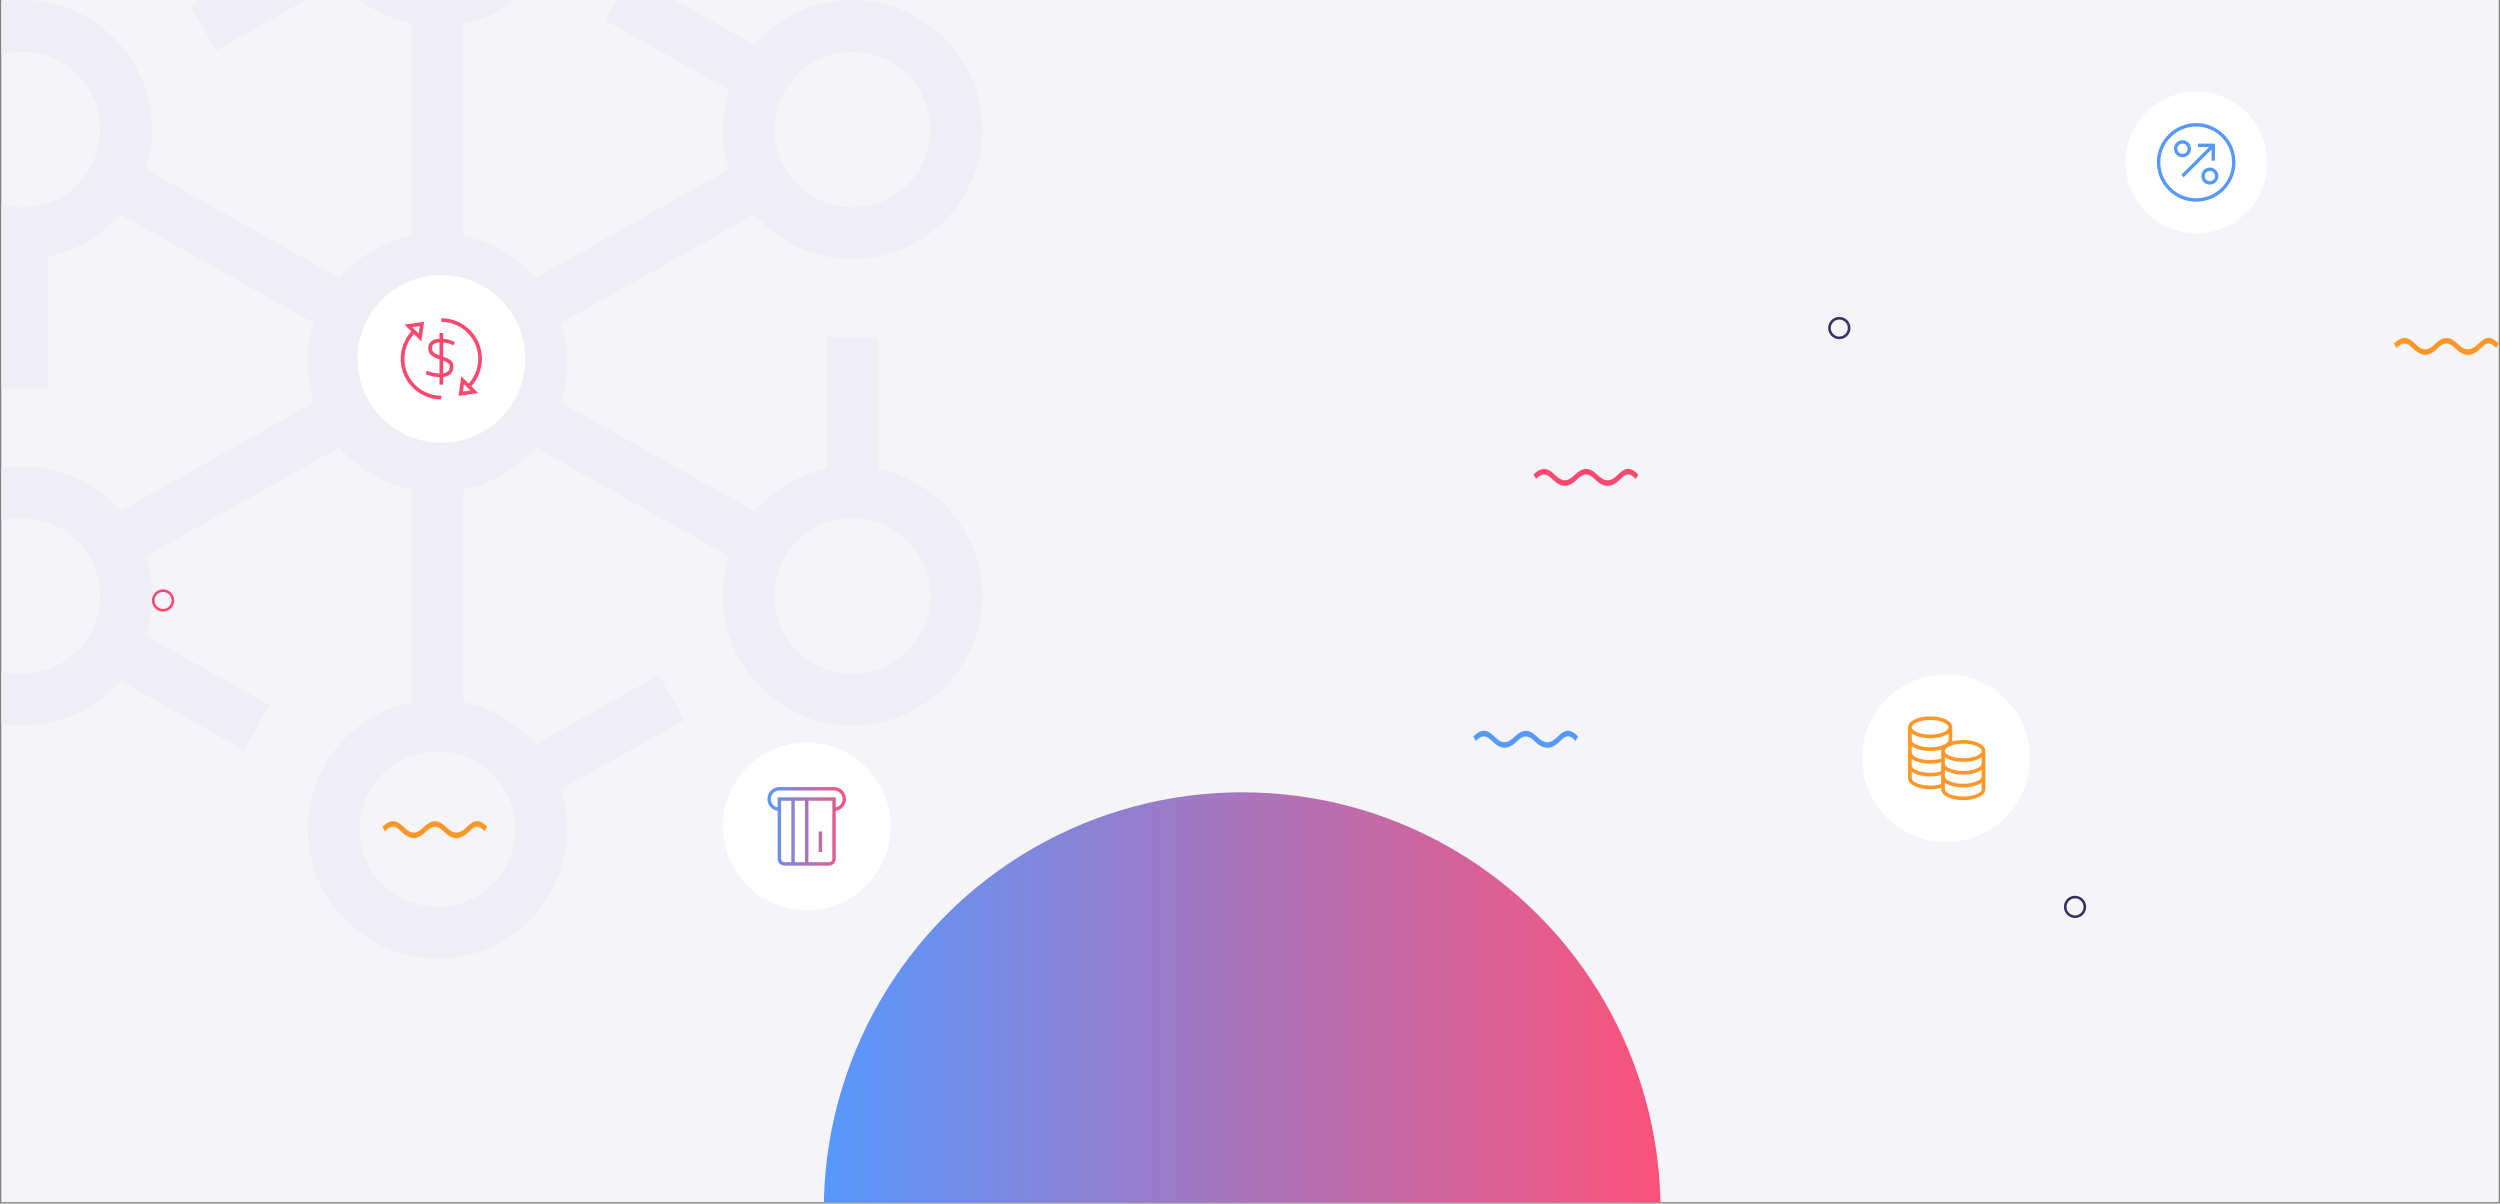 <?xml version="1.0" encoding="UTF-8"?>
<svg version="1.1" viewBox="0 0 1909 919" xmlns="http://www.w3.org/2000/svg" xmlns:xlink="http://www.w3.org/1999/xlink">
<rect x="0" y="0" width="1909" height="919" fill="#808080" stroke="none"/>
<title>BG-payss</title>
<desc>Created with Sketch.</desc>
<defs>
<polygon id="a" points="0.993 918 0.993 0 1908 0 1908 918"/>
<linearGradient id="c" x1="100%" x2="0%" y1="48.66%" y2="48.66%">
<stop stop-color="#FB527A" offset="0"/>
<stop stop-color="#5798FE" offset="1"/>
</linearGradient>
</defs>
<g fill="none" fill-rule="evenodd">
<mask id="b" fill="white">
<use xlink:href="#a"/>
</mask>
<use fill="#F5F4F8" xlink:href="#a"/>
<circle cx="948.5" cy="924.5" r="319.5" fill="url(#c)" fill-rule="nonzero" mask="url(#b)"/>
<path id="Combined-Shape" d="m334.01-178c54.701 0 99.045 44.285 99.045 98.913 0 47.853-34.027 87.769-79.236 96.934v162.22c21.811 4.422 41.02 16.001 55.06 32.176l147.76-82.999c-3.071-9.545-4.729-19.722-4.729-30.286 0-10.565 1.659-20.743 4.73-30.288l-94.342-52.989 19.421-34.485 94.368 53.003c18.161-20.921 44.967-34.154 74.868-34.154 54.701 0 99.045 44.285 99.045 98.913 0 54.628-44.344 98.913-99.045 98.913-29.902 0-56.709-13.233-74.87-34.156l-147.76 83c3.071 9.545 4.729 19.722 4.729 30.286s-1.658 20.741-4.729 30.286l147.76 83c14.04-16.175 33.248-27.755 55.06-32.177l0.001-100.89h39.618l4.39e-4 100.89c45.209 9.165 79.236 49.081 79.236 96.934 0 54.628-44.344 98.913-99.045 98.913s-99.045-44.285-99.045-98.913c0-10.564 1.658-20.741 4.729-30.286l-147.76-82.999c-14.04 16.175-33.249 27.755-55.06 32.176v162.22c21.813 4.422 41.024 16.003 55.064 32.181l94.36-53.01 19.424 34.483-94.34 52.999c3.07 9.543 4.727 19.718 4.727 30.28 0 54.628-44.344 98.913-99.045 98.913-54.701 0-99.045-44.285-99.045-98.913 0-47.853 34.026-87.769 79.235-96.934v-162.22c-21.816-4.423-41.028-16.006-55.069-32.187l-147.77 83.014c3.07 9.544 4.728 19.72 4.728 30.282 0 10.564-1.658 20.741-4.729 30.286l94.361 52.988-19.418 34.487-94.389-53.004c-18.161 20.922-44.968 34.156-74.87 34.156-54.701 0-99.045-44.285-99.045-98.913 0-54.628 44.344-98.913 99.045-98.913 29.904 0 56.712 13.235 74.873 34.159l147.77-83.017c-3.068-9.541-4.725-19.713-4.725-30.272s1.657-20.731 4.725-30.272l-147.77-83.017c-14.04 16.177-33.25 27.758-55.062 32.18l-0.001 100.89h-39.618l-4.3883e-4 -100.89c-45.209-9.165-79.236-49.081-79.236-96.934 0-54.628 44.344-98.913 99.045-98.913s99.045 44.285 99.045 98.913c0 10.563-1.658 20.738-4.728 30.282l147.77 83.014c14.041-16.181 33.253-27.764 55.069-32.187v-162.22c-21.817-4.423-41.029-16.007-55.07-32.189l-94.373 53.018-19.424-34.483 94.357-53.009c-3.067-9.54-4.724-19.712-4.724-30.27 0-54.628 44.344-98.913 99.045-98.913zm0 751.74c-32.821 0-59.427 26.571-59.427 59.348 0 32.777 26.606 59.348 59.427 59.348 32.821 0 59.427-26.571 59.427-59.348 0-32.777-26.606-59.348-59.427-59.348zm-316.96-178.04c-32.821 0-59.427 26.571-59.427 59.348 0 32.777 26.606 59.348 59.427 59.348 32.821 0 59.427-26.571 59.427-59.348 0-32.777-26.606-59.348-59.427-59.348zm633.91 0c-32.821 0-59.427 26.571-59.427 59.348 0 32.777 26.606 59.348 59.427 59.348s59.427-26.571 59.427-59.348c0-32.777-26.606-59.348-59.427-59.348zm-316.94-178.04c-32.821 0-59.427 26.571-59.427 59.348s26.606 59.348 59.427 59.348c32.821 0 59.427-26.571 59.427-59.348s-26.606-59.348-59.427-59.348zm-316.96-178.04c-32.821 0-59.427 26.571-59.427 59.348 0 32.777 26.606 59.348 59.427 59.348 32.821 0 59.427-26.571 59.427-59.348 0-32.777-26.606-59.348-59.427-59.348zm633.91 0c-32.821 0-59.427 26.571-59.427 59.348 0 32.777 26.606 59.348 59.427 59.348s59.427-26.571 59.427-59.348c0-32.777-26.606-59.348-59.427-59.348zm-316.94-178.04c-32.821 0-59.427 26.571-59.427 59.348 0 32.777 26.606 59.348 59.427 59.348 32.821 0 59.427-26.571 59.427-59.348 0-32.777-26.606-59.348-59.427-59.348z" fill="#F0EEF5" fill-rule="nonzero" mask="url(#b)"/>
<g transform="translate(273 70)" fill-rule="nonzero">
<circle cx="1213" cy="509.03" r="64.03" fill="#fff"/>
<path id="Combined-Shape" d="m1243 532.65c0 4.91-7.637 8.348-16.857 8.348-9.061 0-16.593-3.321-16.85-8.095l-0.007-0.253 5.6e-4 -1.069c-2.522 0.695-5.416 1.069-8.429 1.069-9.061 0-16.593-3.321-16.85-8.095l-0.007-0.253v-38.957l0.005-0.207c0.211-4.8 7.762-8.141 16.853-8.141 9.221 0 16.857 3.438 16.857 8.348v9.739c0 0.376-0.045 0.743-0.131 1.1 2.517-0.708 5.448-1.1 8.56-1.1 9.221 0 16.857 3.438 16.857 8.348v29.217zm-16.857-1.391c-5.822 0-11.013-1.371-14.048-3.617l3.2e-4 5.009c0 2.774 6.201 5.565 14.048 5.565 7.693 0 13.804-2.683 14.04-5.402l0.007-0.163 8.5e-4 -5.009c-3.035 2.247-8.226 3.618-14.048 3.618zm-25.286-8.348c-5.822 0-11.013-1.371-14.049-3.618l1e-3 5.009c0 2.774 6.201 5.565 14.048 5.565 3.08 0 6.005-0.425 8.429-1.189l-5.4e-4 -6.836c-2.521 0.695-5.415 1.069-8.429 1.069zm25.286-1.391c-5.822 0-11.013-1.371-14.048-3.617l3.2e-4 5.009c0 2.774 6.201 5.565 14.048 5.565 7.693 0 13.804-2.683 14.04-5.402l0.007-0.163 8.5e-4 -5.009c-3.035 2.247-8.226 3.618-14.048 3.618zm-39.334-11.966 1e-3 5.009c0 2.774 6.201 5.565 14.048 5.565 3.081 0 6.006-0.425 8.429-1.19l-1e-5 -6.836c-2.522 0.695-5.416 1.069-8.429 1.069-5.822 0-11.013-1.371-14.049-3.618zm53.382-1.39c-3.035 2.246-8.226 3.617-14.048 3.617-5.822 0-11.012-1.371-14.048-3.617l2e-5 5.008c0 2.774 6.201 5.565 14.048 5.565 7.693 0 13.804-2.683 14.04-5.402l0.007-0.163zm-53.382-8.349 1e-3 5.009c0 2.774 6.201 5.565 14.048 5.565 3.08 0 6.005-0.425 8.429-1.189l-6.7e-4 -5.767 0.005-0.207c0.013-0.304 0.056-0.602 0.127-0.893-2.517 0.708-5.448 1.1-8.56 1.1-5.822 0-11.013-1.371-14.049-3.618zm39.334-1.947c-7.847 0-14.048 2.791-14.048 5.565 0 2.774 6.2 5.565 14.048 5.565s14.048-2.791 14.048-5.565c0-2.774-6.2-5.565-14.048-5.565zm-11.238-7.791c-3.035 2.246-8.226 3.617-14.048 3.617-5.822 0-11.013-1.371-14.048-3.617l1.8e-4 5.008c0 2.774 6.201 5.565 14.048 5.565 7.693 0 13.804-2.683 14.04-5.402l0.007-0.163zm-14.048-10.296c-7.847 0-14.048 2.791-14.048 5.565s6.2 5.565 14.048 5.565 14.048-2.791 14.048-5.565-6.2-5.565-14.048-5.565z" fill="#FF9728"/>
<circle cx="343.03" cy="561.03" r="64.031" fill="#fff"/>
<path id="Combined-Shape" d="m363.87 531c5.025 0 9.13 4.106 9.13 9.13 0 4.582-3.414 8.4-7.827 9.037l4.92e-4 36.615c0 2.938-2.28 5.217-5.217 5.217h-33.913c-2.938 0-5.217-2.28-5.217-5.217l4.05e-4 -36.615c-4.412-0.637-7.827-4.455-7.827-9.037 0-4.92 3.936-8.959 8.818-9.125l0.313-0.005h41.739zm-40.435 54.783c0 1.429 1.013 2.507 2.407 2.602l0.202 0.007 5.216-3.07e-4v-46.957l-7.825 7.83e-4zm18.26-44.349h-7.826v46.957h7.826v-46.957zm20.87 7.83e-4 -18.261-7.83e-4v46.957l15.653 3.07e-4c1.439 0 2.523-1.028 2.604-2.438l0.005-0.171v-44.348zm-7.826 23.478v15.652h-2.609v-15.652h2.609zm9.13-31.304h-41.739c-3.584 0-6.522 2.938-6.522 6.522 0 3.138 2.252 5.78 5.218 6.39l-4.99e-4 -7.694h44.348l1.29e-4 7.694c2.966-0.609 5.217-3.252 5.217-6.389 0-3.49-2.785-6.367-6.24-6.516l-0.282-0.006z" fill="url(#c)"/>
<circle cx="64.031" cy="204.03" r="64.031" fill="#fff"/>
<path id="d" d="m50.865 175.71-2.144 15.007-5.62-5.62c-7.276 8.039-9.319 19.596-5.137 29.691 4.292 10.361 14.308 17.175 25.485 17.392l0.551 0.005v2.818c-12.538 0-23.841-7.553-28.639-19.137-4.618-11.148-2.335-23.917 5.746-32.764l-5.247-5.248 15.006-2.144zm13.135-2.708c12.538 0 23.841 7.553 28.639 19.137 4.618 11.148 2.335 23.917-5.746 32.764l5.247 5.248-15.006 2.144 2.144-15.007 5.62 5.62c7.276-8.039 9.319-19.596 5.137-29.691-4.292-10.361-14.308-17.175-25.485-17.392l-0.551-0.005v-2.818zm17.27 50.264-0.814 5.708 5.707-0.816-4.892-4.892zm-15.861-38.991 3.902e-4 4.395c2.751 0.213 5.535 0.896 7.386 1.817l0.338 0.177 1.235 0.679-1.357 2.47-1.235-0.679c-1.432-0.787-3.902-1.42-6.367-1.636l0.001 10.866c5.688 1.963 7.837 3.607 7.837 7.591 0 4.558-2.837 7.24-7.457 7.933l-0.381 0.051 8.08e-5 5.791h-2.818l-1.46e-4 -5.669c-2.748-0.076-5.788-0.665-8.677-1.646l-0.609-0.213-1.325-0.479 0.958-2.651 1.325 0.479c2.775 1.003 5.734 1.608 8.328 1.69l-0.001-10.855c-6.091-2.096-8.573-4.06-8.573-8.657 0-4.403 3.294-6.726 8.284-7.083l0.289-0.017 9.192e-4 -4.354h2.818zm0.002 21.078-0.002 9.74 0.246-0.039c3.159-0.549 4.774-2.161 4.774-5.1 0-2.124-1.21-3.204-5.019-4.601zm-2.909-13.896c-3.693 0.264-5.667 1.656-5.667 4.272 0 2.754 1.467 4.098 5.755 5.668l3.77e-4 -9.945c-0.03 0.002-0.059 0.004-0.088 0.006zm-14.958-12.427-5.707 0.814 4.892 4.892 0.814-5.707z" fill="#FB486F"/>
<circle cx="1404.1" cy="54.06" r="54.06" fill="#fff"/>
<path d="m1404 24c16.569 0 30 13.431 30 30s-13.431 30-30 30-30-13.431-30-30 13.431-30 30-30zm0 2.609c-15.128 0-27.391 12.264-27.391 27.391s12.264 27.391 27.391 27.391 27.391-12.264 27.391-27.391-12.264-27.391-27.391-27.391zm10.435 31.304c3.602 0 6.522 2.92 6.522 6.522s-2.92 6.522-6.522 6.522c-3.602 0-6.522-2.92-6.522-6.522s2.92-6.522 6.522-6.522zm0 2.609c-2.161 0-3.913 1.752-3.913 3.913s1.752 3.913 3.913 3.913c2.161 0 3.913-1.752 3.913-3.913s-1.752-3.913-3.913-3.913zm3.913-20.87v13.043h-2.609l-1.3e-4 -8.592-21.251 21.253-1.845-1.845 21.252-21.252-8.591 8.696e-4v-2.609h13.043zm-24.783-2.609c3.602 0 6.522 2.92 6.522 6.522s-2.92 6.522-6.522 6.522c-3.602 0-6.522-2.92-6.522-6.522s2.92-6.522 6.522-6.522zm0 2.609c-2.161 0-3.913 1.752-3.913 3.913s1.752 3.913 3.913 3.913c2.161 0 3.913-1.752 3.913-3.913s-1.752-3.913-3.913-3.913z" fill="#5798FE"/>
</g>
<g transform="translate(117 243)">
<path d="m1777.5 22.763c-6.97 7-12.91 7-19.88 0-4.55-4.569-8.43-4.569-12.97 0-6.91 6.932-12.54 6.932-19.44 0-4.6-4.619-7.7-4.619-12.3 0l-1.9-3.387c5.59-5.614 10.29-5.838 16.1 0 5.47 5.5 9.51 6.153 15.64 0 5.81-5.838 11.21-5.575 16.76 0 5.7 5.725 10.17 5.949 16.09 0 5.82-5.838 9.62-5.838 15.43 0l-1.9 3.387c-4.67-4.696-6.96-4.696-11.63 0z" fill="#FF9728"/>
<path d="m1074.5 322.76c-6.97 7-12.91 7-19.88 0-4.55-4.568-8.43-4.568-12.97 0-6.91 6.933-12.54 6.933-19.44 0-4.6-4.618-7.7-4.618-12.3 0l-1.9-3.387c5.59-5.612 10.29-5.837 16.1 0 5.47 5.5 9.51 6.154 15.64 0 5.81-5.837 11.21-5.574 16.76 0 5.7 5.726 10.17 5.951 16.09 0 5.82-5.837 9.62-5.837 15.43 0l-1.9 3.387c-4.67-4.695-6.96-4.695-11.63 0z" fill="#5798FE"/>
<path d="m1120.5 122.76c-6.97 7-12.91 7-19.88 0-4.55-4.568-8.43-4.568-12.97 0-6.91 6.932-12.54 6.932-19.44 0-4.6-4.619-7.7-4.619-12.3 0l-1.9-3.387c5.59-5.614 10.29-5.838 16.1 0 5.47 5.5 9.51 6.153 15.64 0 5.81-5.838 11.21-5.575 16.76 0 5.7 5.725 10.17 5.95 16.09 0 5.82-5.838 9.62-5.838 15.43 0l-1.9 3.387c-4.67-4.696-6.96-4.696-11.63 0z" fill="#FB486F"/>
<path d="m241.48 391.76c-6.968 7-12.914 7-19.884 0-4.545-4.568-8.425-4.568-12.968 0-6.9 6.933-12.536 6.933-19.439 0-4.6-4.618-7.7-4.618-12.3 0l-1.9-3.386c5.588-5.614 10.283-5.838 16.092 0 5.476 5.5 9.518 6.153 15.646 0 5.809-5.838 11.21-5.575 16.761 0 5.7 5.725 10.17 5.95 16.091 0 5.813-5.838 9.612-5.838 15.422 0l-1.9 3.386c-4.663-4.695-6.947-4.695-11.621 0z" fill="#FF9728"/>
<circle cx="1467.5" cy="449.5" r="7.5" fill="#3A3161" fill-opacity="0" fill-rule="nonzero" stroke="#3A3161" stroke-linejoin="round" stroke-width="2"/>
<circle cx="1287.5" cy="7.5" r="7.5" fill="#3A3161" fill-opacity="0" fill-rule="nonzero" stroke="#3A3161" stroke-linejoin="round" stroke-width="2"/>
<circle cx="7.5" cy="215.5" r="7.5" fill="#3A3161" fill-opacity="0" fill-rule="nonzero" stroke="#FB486F" stroke-linejoin="round" stroke-width="2"/>
</g>
</g>
</svg>
